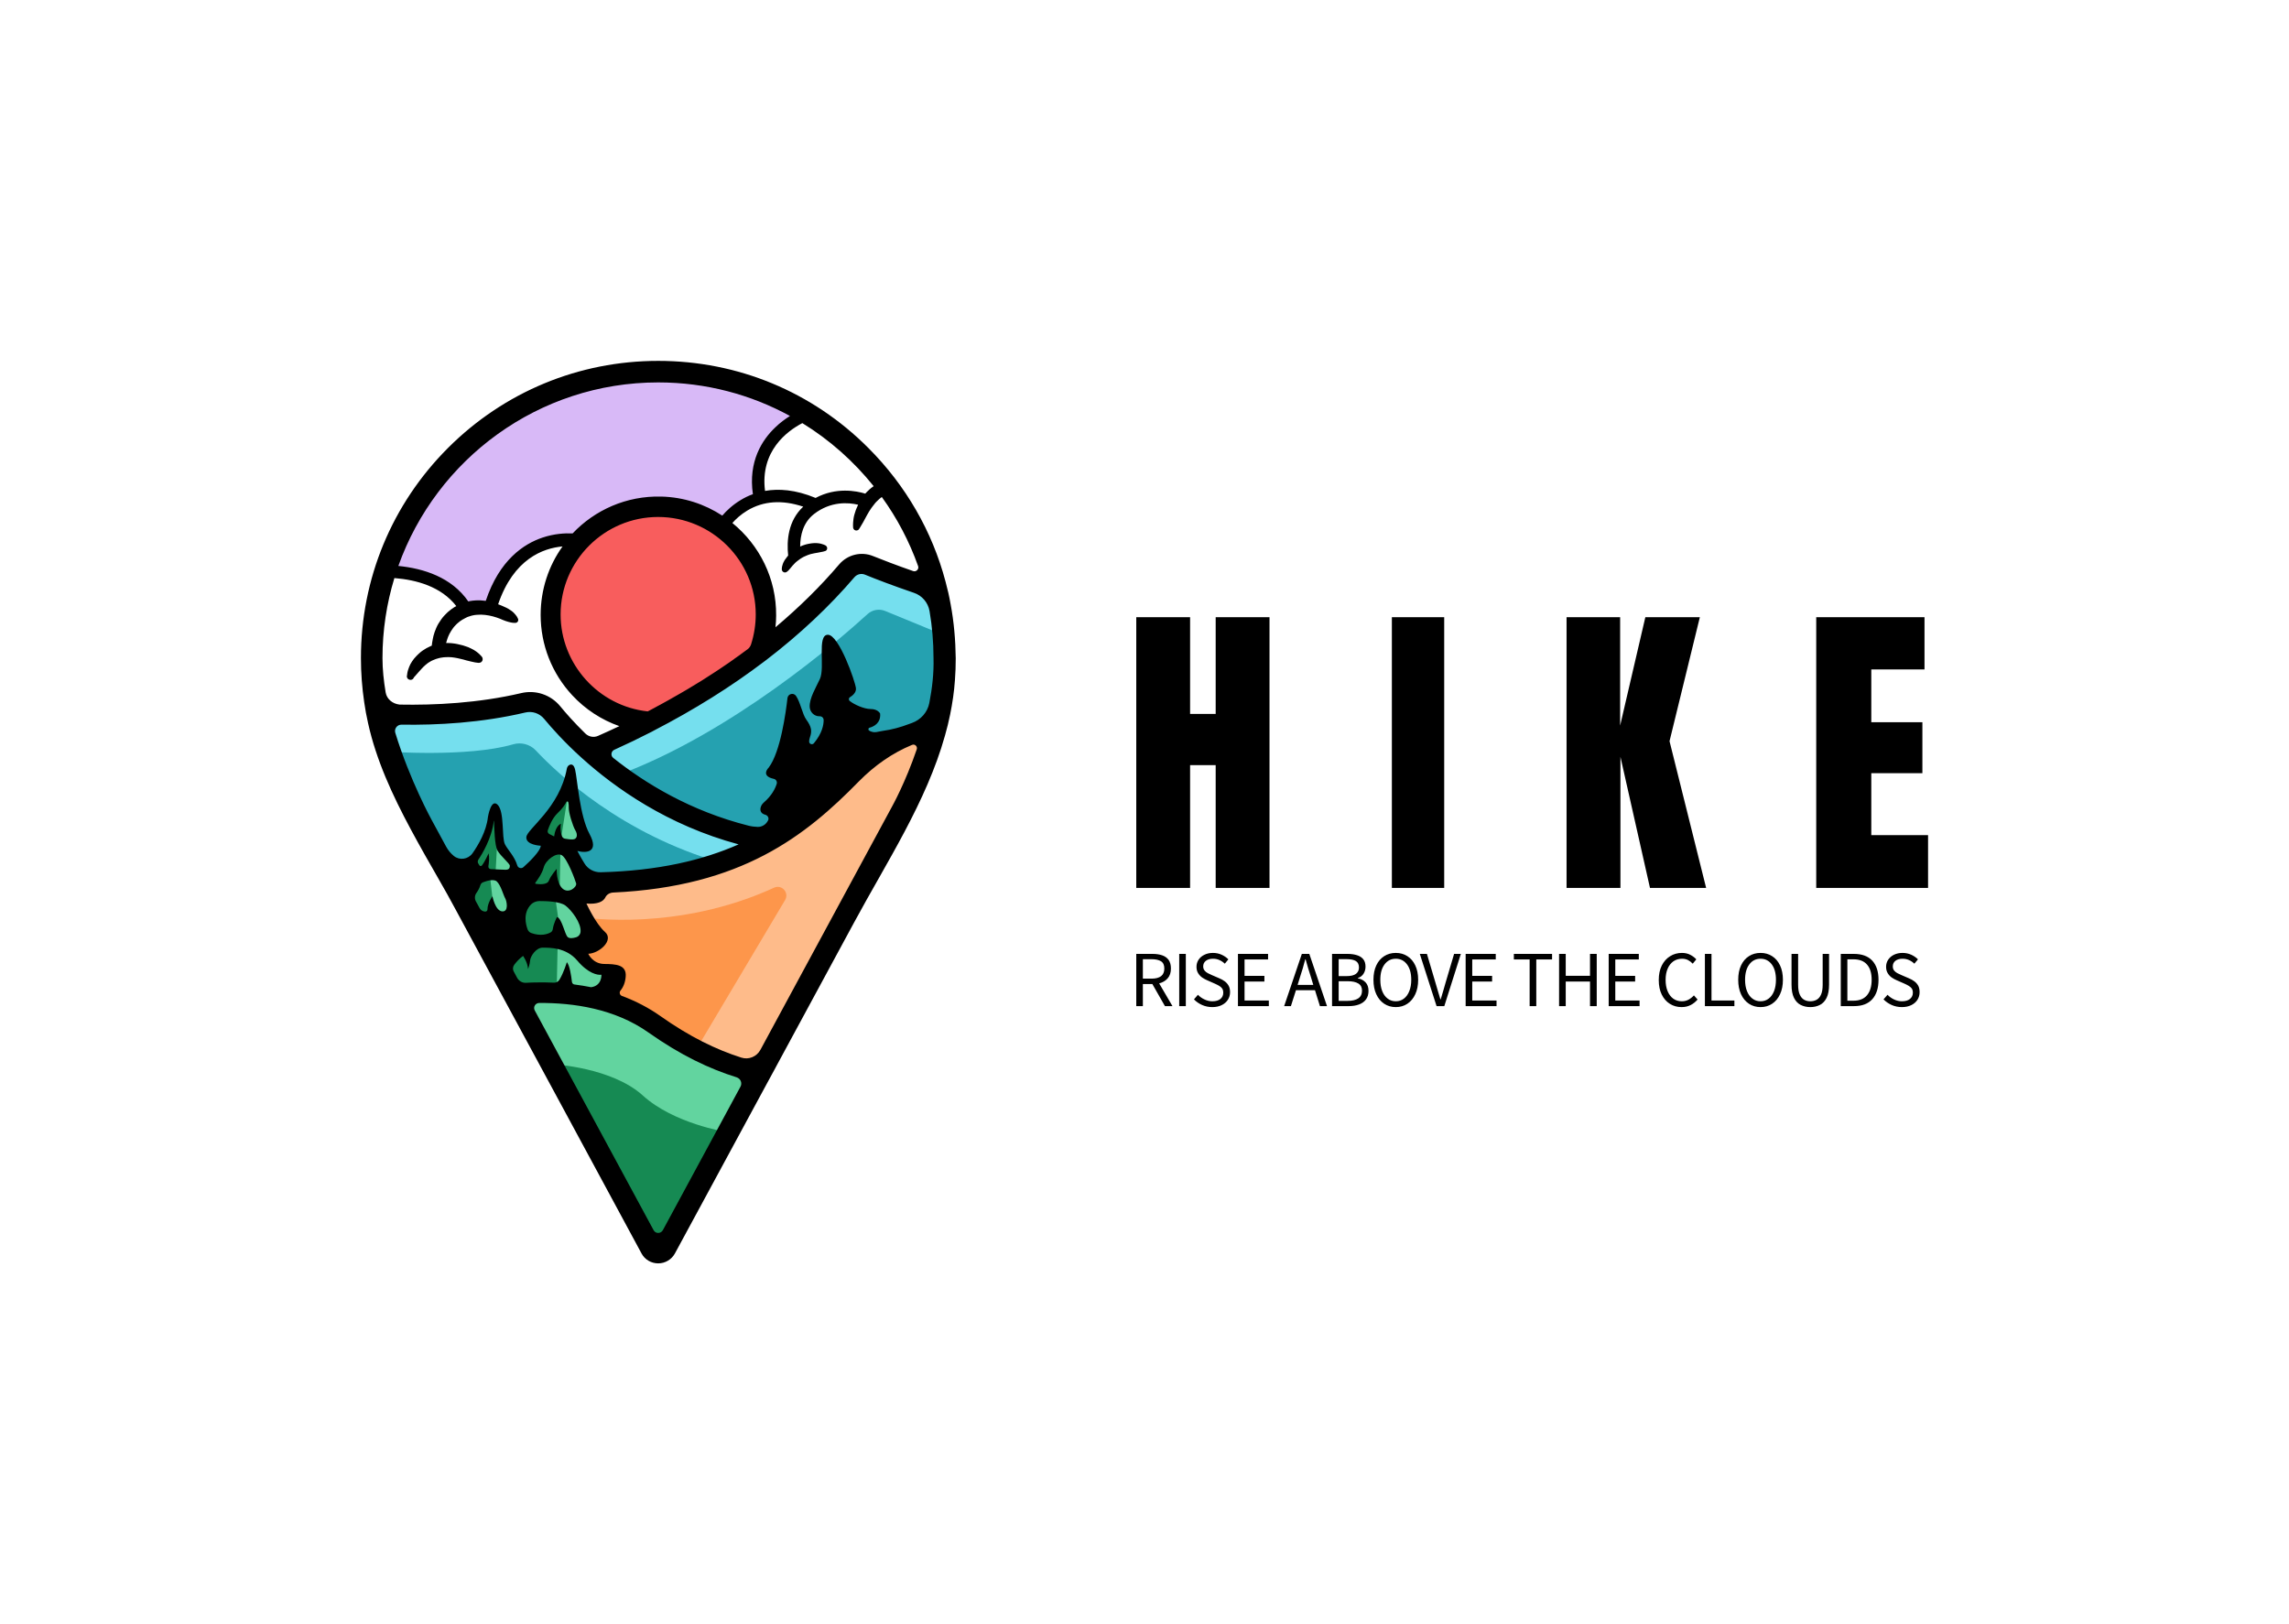 <svg xmlns="http://www.w3.org/2000/svg" viewBox="20 129.97 443.928 315.06"><rect x="20" y="129.97" width="443.928" height="315.06" fill="#333333" stroke="none"/><rect height="100%" width="100%" x="20" y="129.97" fill="#ffffff"/> <g transform="rotate(0 147.678 287.5)"><svg xmlns="http://www.w3.org/2000/svg" xmlns:xlink="http://www.w3.org/1999/xlink" version="1.1" id="Layer_4" x="90" y="199.97" viewBox="237.8 102 524.6 796.1" xml:space="preserve" height="175.06" width="115.356" preserveAspectRatio="xMinYMin" enable-background="new 0 0 1000 1000" style="overflow: visible;"><path id="XMLID_1_" class="st0" d="M380,661.6c0,0,60.5-9.8,109,21.5s98,44,98,44l-84.5,158l-14-3.5l-112-217.5L380,661.6z" style="fill: #168A53; fill-opacity: 1;"></path><path id="XMLID_29_" class="st1" d="M408.5,722.6c0,0,50.8,2.8,78,27.5s73,32,73,32l27-48.5c0,0-33.5-13-53-22.5s-71-40.5-71-40.5   s-77.3-11.5-78.5-9s3,27.5,3,27.5L408.5,722.6z" style="fill: #62D49F; fill-opacity: 1;"></path><path id="XMLID_31_" class="st2" d="M424.5,621.1c0,0,18.3,2.8,15.5-9s-14.5-36.5-14.5-36.5l21.5-13.5c0,0,103.5,0.8,151-36.5   s107.5-104.2,141.5-95c0,0,2,27-7,43s-143,255-143,255s-42.8-7.5-60.5-20s-70-40.5-70-40.5l-4.5-9l7-17l-12-2.5l-14.5-8   L424.5,621.1z" style="fill: #FD964B; fill-opacity: 1;"></path><path id="XMLID_32_" class="st3" d="M435.5,593.1c0,0,81.8,12.6,166.7-26.4c6.8-3.1,13.5,4.4,9.7,10.9L534,708.6l34.5,16.5l21,3.5   l152-274l-2-24c0,0-32.3-0.8-48,12.5s-74.5,76.7-100.5,88s-83,27-83,27l-59,7.5l-23.5,10L435.5,593.1z" style="fill: #FEBB8A; fill-opacity: 1;"></path><circle id="XMLID_33_" class="st0" cx="500.4" cy="328.7" r="94.6" style="fill: #F85D5D; fill-opacity: 1;"></circle><path id="XMLID_30_" class="st4" d="M262,411.6c0,0,99,0.5,127.7-10c0,0,66.8,68.5,90.7,77.3c23.8,8.8,115.3,46,115.3,46    S483.2,564.1,463,564.6s-29-7-29-7l-11.7-26.3l13-5.7l-12.3-45L398,515l-5.7,7.3l11.3,6.3l-22,26.3l-8-3l-7.7-14.3l-5.7-9.3    l-3.7-31.3l-5.3,17.3l-6,12.7L333,544.6l-19.7,4.7C313.3,549.3,257,456.6,262,411.6z" style="fill: #25A1B0; fill-opacity: 1;"></path><path id="XMLID_34_" class="st4" d="M445.3,445.6c0,0,111.8-55,136.3-77.7c24.5-22.7,92.3-85.3,92.3-85.3l69.7,22    c0,0,20.5,91.2-3.3,119.7c0,0-34.8,11-52.3,22.3s-55.5,61.2-69.7,68.3c-14.2,7.2-33.3,7.7-33.3,7.7S463.7,478,445.3,445.6z" style="fill: #25A1B0; fill-opacity: 1;"></path><path id="XMLID_35_" class="st5" d="M260,446.6c0,0,71.7,5.4,112.2-6.4c7-2,14.6,0,19.7,5.3C412,467,468,519.3,555,544.6l43-19    c0,0-127.5-34.7-186-102.5l-19.5-21.5c0,0-58.5,7-87,9.5s-49.5,2.5-49.5,2.5L260,446.6z" style="fill: #75DFEE; fill-opacity: 1;"></path><path id="XMLID_36_" class="st5" d="M448.5,442.1c0,0,143.5-71.5,225.5-159.5l35.5,8l36,19l4.5,33.5l-49.9-20.5    c-5.2-2.1-11.2-1.1-15.4,2.7C659.2,348.6,564.3,430.7,464,467.6L448.5,442.1z" style="fill: #75DFEE; fill-opacity: 1;"></path><path id="XMLID_40_" class="st6" d="M261,287.1c0,0,47.5,0.8,69.5,33l21.5,0.5c0,0,10-63.3,75-60c0,0-53.3,70.8,0,125l55,38    l-41,20l-48-40c0,0-114.5,19.3-137,10C256,413.6,229,342.4,261,287.1z" style="fill: #FFFFFF; fill-opacity: 1;"></path><path id="XMLID_37_" class="st6" d="M556,245.1l34-24c0,0-15.8-49.8,40-70.5c0,0,81.3,48,110,143l-1.5,7l-62-19.5l-72.5,66    l-10,0.5C594,347.6,602.3,290.9,556,245.1z" style="fill: #FFFFFF; fill-opacity: 1;"></path><path id="XMLID_41_" class="st7" d="M261,285.1c0,0,53.3,7.8,69.5,35l21.5,0.5c0,0,12-60.5,75-60l52-29l40.5,1.5l32,16l22.5-17.5   l17.5-7.5l-3-25.5l7.5-18l21-25.5l13-8c0,0-84-56.3-180-32.5S293.5,219.1,293.5,219.1L264,271.6L261,285.1z" style="fill: #D8B9F7; fill-opacity: 1;"></path><polygon id="XMLID_42_" class="st8" points="334.5,546.9 341,533.1 350.8,515.1 355.8,500.4 359,521.9 362,531.9 373.7,552    381.5,553.6 400.3,538.1 403.7,528.6 393.8,519.9 421.5,479.4 427.3,492.6 432.8,525.1 423.8,529.6 427.3,542.9 438.5,568.9    428.3,577.9 440.3,609.1 430.3,622.6 442.3,636.1 461.5,642.1 450,663.6 393.3,660.4 375,659.9 330,577.1  " style="fill: #168A53; fill-opacity: 1;"></polygon><polygon id="XMLID_43_" class="st9" points="358.5,517.6 356.5,554.1 351.5,555.6 355.3,589.1 367,592.9 377,578.6 375.8,556.6     373,547.4 368.8,539.6 362,531.9   " style="fill: #62D49F; fill-opacity: 1;"></polygon><polygon id="XMLID_44_" class="st9" points="420,486.9 414,525.4 413.8,533.4 413,571.4 409,573.9 414,609.1 411.3,616.6     410.5,654.9 440.8,661.9 456.8,649.4 460,642.1 444.3,635.6 431.5,623.6 439.8,613.4 430.5,582.9 434.8,569.4 431,551.9     422.3,531.3 433.5,526.4 434,521.4 425.3,496.6 421.8,486.4   " style="fill: #62D49F; fill-opacity: 1;"></polygon><path id="XMLID_19_" class="st10" d="M757.9,316.7c-1.2-6.8-2.7-13.4-4.5-20c-11.7-44.2-34.9-84.7-68.1-117.9   C635.9,129.2,570,102,500,102s-135.9,27.3-185.4,76.8c-49.5,49.5-76.8,115.4-76.8,185.4c0,13.1,1,26.1,2.9,39   c0.9,6.2,2,12.3,3.4,18.4c1.8,8.1,4,16.1,6.6,24c10.4,31.9,26.7,62.3,43.5,92.2c3.9,6.9,7.8,13.7,11.7,20.5   c5.4,9.4,10.7,18.8,15.7,28.2c12,22.3,24.1,44.5,36.1,66.8c3.1,5.7,6.2,11.3,9.2,17c8.4,15.5,16.7,30.9,25.1,46.4   c21.5,39.7,42.9,79.3,64.3,119c9.7,17.9,19.4,35.8,29,53.7c0,0,0,0,0,0c2.9,5.4,8.5,8.7,14.7,8.7c6.1,0,11.7-3.3,14.7-8.7   c8.9-16.4,17.8-32.9,26.7-49.3c17.9-33.2,35.8-66.3,53.8-99.4c2.7-4.9,5.3-9.8,8-14.7c0.3-0.6,0.7-1.3,1-1.9   c22.8-42.2,45.6-84.4,68.5-126.6c28.7-53.2,63.8-106.4,80.2-164.9c1.8-6.2,3.3-12.5,4.6-18.8c2-9.9,3.5-20,4.2-30.2   c0.5-6.4,0.7-12.8,0.7-19.2C762.2,348.1,760.8,332.2,757.9,316.7z M692.7,226c0.8-0.8,1.6-1.5,2.3-2.2c0.4-0.4,0.8-0.6,1.1-0.9   c0.4-0.3,0.7-0.6,1.1-0.8c0,0,0,0,0,0c13.4,18.5,24.2,39,32,60.9c1,2.7-1.7,5.4-4.4,4.4c-14.8-5.1-27.2-10-35.3-13.2   c-10.5-4.3-22.5-1.3-29.9,7.3c-16.4,19.3-35.3,37.9-56.2,55.5c0.4-3.4,0.6-6.9,0.6-10.3c0.3-32.8-14.8-62.3-38.6-81.7   c3-3.4,7.4-7.5,13.2-11c14.2-8.5,30.7-9.6,49.3-3.4c-13.4,12.4-14.7,30.1-13.3,43.1c-0.4,0.5-0.8,0.9-1.1,1.4   c-0.4,0.5-0.8,1.1-1.2,1.6c-0.2,0.2-0.3,0.5-0.5,0.7l-0.3,0.4l-0.2,0.4c-0.6,1-1.1,2-1.4,2.9c-0.3,0.9-0.5,1.7-0.7,2.4   c-0.1,0.7-0.2,1.3-0.2,1.7c0,0.2,0,0.4,0,0.5c0,0.1,0,0.2,0,0.2l0,0.3c0.1,0.7,0.4,1.3,1,1.8c1.2,1,2.9,0.8,3.9-0.3   c0,0,0,0,0.1-0.1c0.1,0,0.2-0.1,0.3-0.2c0.2-0.2,0.5-0.5,0.9-0.9c0.4-0.4,0.8-0.9,1.3-1.5c0.5-0.6,1-1.2,1.6-1.9   c0.3-0.4,0.6-0.8,1-1.1c0.3-0.4,0.6-0.7,1-1.1c0.7-0.8,1.5-1.5,2.4-2.2c0.9-0.7,1.8-1.4,2.7-2c1-0.7,2-1.2,3-1.8   c1-0.5,2.1-1,3.2-1.4c0.5-0.2,1.1-0.4,1.6-0.6c0.5-0.2,1.1-0.4,1.6-0.5c1.1-0.3,2.1-0.5,3.2-0.7c1-0.2,2-0.4,2.9-0.5   c1.8-0.3,3.5-0.7,4.6-0.9c1.2-0.3,1.8-0.5,1.8-0.5l0.1,0c0.6-0.2,1.2-0.6,1.5-1.2c0.7-1.3,0.3-2.9-1-3.7c0,0-0.2-0.1-0.5-0.3   c-0.3-0.2-0.8-0.4-1.4-0.6c-1.3-0.5-3.1-1-5.4-1.2c-1.2-0.1-2.4-0.1-3.7,0c-1.3,0.1-2.7,0.3-4.2,0.6c-0.7,0.1-1.5,0.3-2.2,0.5   c-0.7,0.2-1.5,0.4-2.2,0.7c-1,0.3-2,0.8-2.9,1.2c0-9.9,2.6-21.2,12.2-28.7c14.8-11.5,30.5-10.2,38.9-8.2c-0.1,0.2-0.2,0.4-0.3,0.7   c-0.6,1.4-1.3,2.8-1.8,4.2c-1,2.8-1.7,5.4-2,7.7c-0.3,2.3-0.4,4.2-0.4,5.6c0,1.4,0.1,2.1,0.1,2.1c0.1,0.7,0.5,1.4,1.1,1.9   c1.3,0.9,3.1,0.7,4-0.6l0,0c0,0,0.5-0.6,1.1-1.7c0.7-1.1,1.6-2.6,2.6-4.4c1-1.8,2.1-3.8,3.3-6.1c0.6-1.1,1.2-2.2,1.9-3.3   c0.7-1.1,1.4-2.2,2.1-3.2c0.8-1,1.5-2.1,2.3-3C691.1,227.6,691.9,226.8,692.7,226z M586,325.6c0,9-1.4,17.9-4.1,26.4   c-0.6,1.8-1.6,3.3-3.1,4.4c0,0,0,0,0,0c-0.6,0.4-1.2,0.9-1.8,1.3c-1.4,1-2.7,2-4.1,3c-0.3,0.2-0.6,0.4-0.9,0.7   c-1.5,1.1-3.1,2.2-4.7,3.3c-0.3,0.2-0.6,0.4-0.9,0.7c-1.2,0.9-2.5,1.7-3.7,2.6c-2.5,1.7-5,3.4-7.5,5.1c-1.4,0.9-2.8,1.9-4.2,2.8   c-8.1,5.4-16.5,10.6-25.1,15.7c-2,1.2-4,2.3-6,3.5c-3.8,2.2-7.7,4.4-11.6,6.6c-1,0.5-1.9,1.1-2.9,1.6c-1.3,0.7-2.5,1.4-3.8,2.1   c-0.7,0.4-1.3,0.7-2.1,1.1c-1,0.5-1.9,1-2.9,1.6c-1.4,0.8-2.8,1.5-4.3,2.3c-0.5,0.3-1,0.5-1.6,0.8h0c-43.3-4.6-76.8-41.7-76.8-85.5   c0-47.4,38.6-86,86-86S586,278.2,586,325.6z M690,212.5c-0.3,0.2-0.6,0.4-0.9,0.7c-0.6,0.4-1.2,0.8-1.7,1.3   c-0.6,0.5-1.2,0.9-1.7,1.5c-0.5,0.5-1.1,1.1-1.7,1.6c-0.5,0.5-0.9,1-1.4,1.5c-7.8-2.4-25.6-5.9-43.8,3.8   c-17.8-7.4-32.7-8.3-44.6-6.2c-4.5-35.3,19.7-52.9,32.9-59.8C651.2,171.7,672.4,190.6,690,212.5z M500,121   c42.1,0,81.7,10.7,116.2,29.6c-4.1,2.6-8.7,5.9-13,10.1c-11.6,11-23.9,30-19.7,58.9c-4,1.4-7.5,3.2-10.5,5   c-7.4,4.4-12.8,9.6-16.5,13.9c-15.6-10.2-34-16.3-53.8-16.8c-30.8-0.8-58.7,11.9-78.2,32.5c-6.6-0.3-16.2,0.2-26.6,3.7   c-16.4,5.5-38,19.7-50,55.8c-2.9-0.4-5.9-0.6-9-0.4c-1.7,0.1-3.4,0.3-5.1,0.6c-0.4,0.1-0.8,0.2-1.3,0.3   c-14.8-21.4-39.5-29.1-61.7-31.3C304.4,188.6,394.4,121,500,121z M259.6,394.5c-1.7-10.2-2.8-20.5-2.8-30.3   c0-24.5,3.7-48.3,10.5-70.6c19.4,1.5,41.3,7.5,54.6,24.7c-0.1,0-0.2,0.1-0.3,0.2l-1.1,0.6l-0.3,0.2l-0.1,0l-0.3,0.2l-0.1,0.1   l-0.4,0.3c-0.6,0.4-1.2,0.8-1.8,1.2c-0.7,0.5-1.4,1.1-2.1,1.7c-0.7,0.5-1.3,1.1-1.9,1.7c-0.6,0.6-1.2,1.1-1.7,1.7   c-2.3,2.3-4,5-5.6,7.5c-1.5,2.5-2.5,5.1-3.4,7.5c-0.8,2.4-1.4,4.6-1.7,6.6c-0.2,1-0.3,1.9-0.5,2.8c-0.1,0.9-0.2,1.6-0.3,2.4   c0,0.1,0,0.1,0,0.2c-0.4,0.2-0.8,0.3-1.2,0.5c-2.5,1.1-4.8,2.4-6.8,3.8c-0.5,0.4-1,0.8-1.5,1.1c-0.5,0.4-1,0.8-1.4,1.2   c-0.4,0.4-0.9,0.8-1.3,1.2c-0.4,0.4-0.9,0.9-1.3,1.3c-1.5,1.5-2.9,3.2-3.9,4.8c-1.1,1.6-1.9,3.2-2.5,4.7c-0.6,1.5-1,2.8-1.3,3.8   c-0.3,1.1-0.4,2-0.5,2.6c-0.1,0.6-0.1,1-0.1,1c-0.6,1.7,0.3,3.5,2,4c1.7,0.6,3.5-0.3,4-2c0,0,0.2-0.1,0.5-0.5   c0.3-0.4,0.8-0.9,1.4-1.6c0.6-0.7,1.3-1.5,2.2-2.5c0.8-0.9,1.8-2,2.8-3.1c1-1.1,2.1-2.2,3.5-3.4c0.3-0.2,0.6-0.5,0.9-0.7   c0.3-0.3,0.7-0.5,1-0.8c0.3-0.3,0.7-0.5,1.1-0.7c0.4-0.2,0.7-0.5,1.1-0.7c0.8-0.4,1.5-0.9,2.4-1.2c0.8-0.4,1.7-0.7,2.5-1   c1.7-0.5,3.5-1.1,5.4-1.3c0.5-0.1,0.9-0.2,1.4-0.2l1.4-0.1c0.9-0.1,1.9,0,2.8-0.1c1.9,0,3.8,0.2,5.6,0.5c0.9,0.1,1.8,0.3,2.7,0.5   c0.5,0.1,0.9,0.2,1.3,0.3c0.4,0.1,0.9,0.2,1.3,0.3c0.9,0.2,1.7,0.4,2.5,0.6c0.8,0.2,1.6,0.5,2.4,0.7c3.1,0.8,5.8,1.4,7.8,1.8   c1,0.2,1.8,0.3,2.3,0.3c0.6,0,0.9,0.1,0.9,0.1l0,0c0.7,0,1.4-0.2,2.1-0.6c1.5-1.1,1.8-3.1,0.8-4.6c0,0-0.8-1.1-2.3-2.5   c-1.6-1.5-4-3.4-7.4-5c-0.4-0.2-0.8-0.4-1.3-0.6c-0.4-0.2-0.9-0.4-1.3-0.6c-1-0.4-2-0.7-3-1c-0.5-0.2-1-0.3-1.5-0.5   c-0.5-0.1-1.1-0.3-1.6-0.4c-1.1-0.3-2.2-0.6-3.4-0.8c-1.2-0.2-2.4-0.5-3.7-0.6c-0.6-0.1-1.3-0.1-1.9-0.2c-0.6-0.1-1.3-0.1-1.9-0.1   c-0.8,0-1.6,0-2.4,0c0-0.1,0.1-0.2,0.1-0.3c0.2-0.8,0.4-1.6,0.7-2.4c0.3-0.8,0.6-1.7,0.9-2.6c0.7-1.7,1.6-3.6,2.7-5.3   c1.1-1.8,2.4-3.6,4-5.2c0.4-0.4,0.8-0.8,1.2-1.2c0.4-0.4,0.9-0.8,1.3-1.1c0.4-0.3,0.8-0.7,1.2-1c0.6-0.4,1.2-0.8,1.8-1.2l0.4-0.3   l0,0l0.2-0.1l0.8-0.4c0.5-0.3,1-0.6,1.6-0.9l1.6-0.8c0.5-0.3,1.1-0.4,1.7-0.6c1.1-0.5,2.3-0.7,3.4-1c1.2-0.2,2.4-0.5,3.6-0.5   c2.4-0.2,4.8-0.2,7.2,0.1c2.4,0.3,4.7,0.7,6.9,1.3c2.2,0.6,4.3,1.3,6.1,2c1.9,0.8,3.6,1.6,5.2,2.1c1.6,0.6,3.1,0.9,4.3,1.2   s2.3,0.4,3.1,0.4c0.4,0,0.7,0,0.9,0c0.2,0,0.3,0,0.3,0l0.1,0c0.2,0,0.4,0,0.5-0.1c1.3-0.3,2.1-1.7,1.8-3c0,0,0-0.1-0.1-0.3   c-0.1-0.2-0.2-0.5-0.4-0.9c-0.3-0.8-1-1.8-1.9-2.9c-0.9-1.1-2.1-2.4-3.7-3.5c-0.8-0.6-1.7-1.1-2.6-1.7c-1.1-0.6-1.8-1-3-1.5   c-1.9-0.9-3.8-1.7-6-2.5c13.7-40.2,39.8-49.5,56.8-51c-12.2,17-19.3,37.9-19.3,60.4c0,26.4,9.9,51.5,27.8,70.8   c11.6,12.5,25.9,21.8,41.6,27.3c-6.3,3-12.5,5.8-18.8,8.6c-3.8,1.7-8.2,0.8-11.2-2.1c-9.8-9.6-17.3-18.1-22.1-24   c-8.4-10.2-21.7-14.7-34.6-11.6c-37.5,8.8-76.2,10.7-107.1,10.1C265.6,404.5,260.6,400.3,259.6,394.5z M319.7,538.7   c-2.7-2.2-5-5-6.7-8.1L300.2,507c0,0-19.2-34.8-32.1-76.9c-1.1-3.6,1.7-7.3,5.5-7.2c31.6,0.5,70.6-1.6,109.1-10.7   c6.2-1.5,12.6,0.7,16.6,5.5c6.7,8.1,17.9,20.7,33.2,34.5c29.1,26.3,75.5,59.4,138.4,76.3c-31.7,14-70.9,23.3-121.7,24.6   c-5.8,0.1-11.2-2.8-14.2-7.7c-3.6-5.8-6.3-11.1-6.3-11.1c8.2,2.2,19.3,1,10.7-15c-8.7-16-10.7-48.3-12.7-56.7   c-1.1-4.6-3.1-4.9-4.7-4.3c-1.4,0.5-2.3,1.9-2.6,3.4c-6.3,34.7-35.1,53.2-35.7,60.3c-0.7,7.2,12.7,7.7,12.7,7.7   c-0.2,4.6-9.6,13.8-15.3,18.9c-1.8,1.6-4.7,0.8-5.4-1.5c-2.5-8.3-8.4-13.7-10.9-18.7c-3-6-0.3-28.3-6.3-34.7   c-6-6.3-8.7,10.7-8.7,10.7c-1.4,12.7-8.5,24.7-13.7,32.1C332.2,541.8,324.7,542.8,319.7,538.7z M426.9,516.1c2.3,3.8,1.6,7.8-2,8   c-2.3,0.2-5.2-0.3-7.1-0.6c-1.3-0.2-2.3-1.1-2.8-2.4c-0.8-2.2-1.6-6-0.8-10.8c0,0-4.8,1.5-6,11.2l-4.2-2.1c-1.2-0.6-1.8-2-1.4-3.3   c1.2-3.6,4-10.8,8.7-15.2c4.1-3.8,6.5-7.5,7.7-9.8c0.4-0.7,1.5-0.6,1.7,0.3c0.3,1.3,0.5,3,0.4,4.8   C420.9,500.1,424.6,512.3,426.9,516.1z M415,538.1c4.8,2.9,11.7,21.6,12.6,24.8c0.9,3.1-6.6,9.6-12.1,4.5c-5.5-5.1-5-17.3-5-17.3   s-5.2,5.8-7,10.5c-1.5,3.8-8.9,3.1-11.5,2.7c-0.4-0.1-0.6-0.6-0.4-0.9c1.6-2.1,6-8.2,7.4-13.5C400.7,542.3,410.3,535.2,415,538.1z    M395,578.5c6.1,0,18.3,0.3,23.2,4c5.4,4.1,14,15.4,13.3,23.1c-0.2,2.3-1.8,4.3-4.1,4.9c-2.3,0.7-5.7,1.3-7.3-0.3   c-2.6-2.5-5.1-16.6-9.4-17.6c0,0-3,5.6-3.7,10.7c-0.2,1.2-0.8,2.2-1.8,2.8c-2.7,1.5-8.6,3.7-17.2,0.6c-1.5-0.5-2.6-1.7-3.2-3.2   c-1.7-4.5-4.2-14.6,3.1-22.1C389.8,579.6,392.3,578.6,395,578.5z M362.3,587.6c-6.1-0.6-8.5-13.3-8.5-13.3s-4.4,5.8-4.4,11.6   c0,1.1-0.9,1.9-1.9,1.9c-2.1,0-4-1.2-5-3l-3.3-6c-1.3-2.4-1.1-5.3,0.5-7.5c1.2-1.7,2.6-4,3.4-6.7c0.4-1.3,1.3-2.3,2.5-2.7   c3.2-1.2,9.3-3.1,12-0.7c3.6,3.3,5.8,12.1,7.4,14.8C366.5,578.6,368.3,588.2,362.3,587.6z M365.5,550.9c-2.3,0-9.4-0.4-13.3-0.6   c-1.3-0.1-2.2-1.3-2-2.5c0.5-2.9,1-7.7,0.2-11.4c0,0-3.1,7.1-5.9,10.7c-0.6,0.7-1.8,0.7-2.2-0.1l-1-1.6c-0.7-1.1-0.6-2.5,0.1-3.5   c3.2-4.7,11.7-18.5,13.6-34.1c0-0.1,0.2-0.1,0.2,0c0.1,5.6,0.6,22,3,26.1c2.8,5,10.8,11.4,10.9,13.4   C369.1,549.2,368.7,550.8,365.5,550.9z M375.5,646.1l-2.9-5.4c-1.1-2-0.9-4.3,0.5-6.1c1.8-2.4,4.5-5.4,7.7-7.7c0,0,4,5.5,4.4,11.6   c0,0,1.6-4.2,1.8-7.6c0.2-3.4,5.1-11.4,11.2-11.3c6.1,0.1,20.4-0.3,30.3,11.3c9.8,11.6,18.1,13.1,21.4,12.6c0,0,0.6,9.7-9.1,11h0   c-4.8-1-9.7-1.7-14.7-2.4c-1.1-0.1-2-1-2.2-2.2c-0.6-5.4-2-14.7-4.5-17.5c0,0-2.7,9.3-6.6,15.6c-1,1.6-2.8,2.6-4.7,2.5   c-5.5-0.3-11.1-0.3-16.8-0.2c-2.6,0.1-5.1,0.1-7.6,0.3C380.2,650.9,377.1,649.1,375.5,646.1z M572.5,742.3l-68.4,126.5   c-1.8,3.3-6.5,3.3-8.2,0L391.1,675c-1.6-3,0.5-6.5,3.9-6.6c30-0.2,66.6,5,96.3,26c28.3,20,54,32.2,77.9,39.6   C572.7,735.2,574.3,739.1,572.5,742.3z M728,444.7c-10.1,29.5-21.6,50.1-21.6,50.1L590.1,709.8c-3.3,6-10.3,8.9-16.8,6.8   c-22-7-45.5-18.3-71.6-36.8c-10.1-7.1-21.3-13-33.7-17.6c-1.9-0.7-2.6-3.1-1.3-4.7c2.6-3.2,4.2-7.3,4.6-12.2   c1-10.8-8.8-11.2-19-11.3c-10.2-0.2-14-9-14-9c9.7-0.3,23-12,14.7-19.3s-16.3-25-16.3-25c10,0.8,14.9-1.8,16.7-5.5   c1.2-2.5,3.9-4,6.6-4.2c113.7-5.2,170-50.1,216.9-98c14.1-14.3,29.7-25.1,46.8-32.2C726.3,439.6,728.9,442.1,728,444.7z    M739.1,403.8c-1.6,8.2-7.5,14.8-15.3,17.6c-0.8,0.3-1.7,0.6-2.5,0.9c-7.5,2.9-15.3,5-23.3,6.1c-1.3,0.2-2.6,0.4-3.8,0.7   c-4,1-6.6,0.1-8.2-1c-1-0.7-0.8-2.2,0.4-2.5c3.7-1,10.1-4.1,9.3-12.5c0,0-1.8-4-8.5-4c-5.5,0-14.2-3.8-18.3-7.1   c-1.1-0.9-1-2.6,0.2-3.3c2.3-1.4,5.6-4.1,5.3-7.8c-0.5-5.8-15-47.4-24.8-47.3s-2.3,28.8-7,39c-3.6,7.8-9.3,16.9-9,24.6   c0.2,4.6,4,8.4,8.6,8.3c0,0,0.1,0,0.1,0c2-0.1,3.6,1.4,3.6,3.4c0,4.3-1.3,11.6-8.6,20.4c-1.4,1.7-4.2,0.7-4.2-1.5   c0-1.1,0.2-2.3,0.7-3.7c1.9-5.4,1.6-9.1-3.3-15.8c-3.3-4.5-5.2-15.4-9-20.8c-2.2-3.1-7-1.8-7.5,1.9c-1.4,12.4-6.1,47.5-16.5,61.3   c0,0-7.7,7.4,4.4,10c2,0.4,3.2,2.5,2.6,4.4c-1.2,3.9-4.2,10.3-11.4,16.5c-1.4,1.2-2.4,2.8-2.8,4.5c-0.5,2.3-0.1,5.2,4.2,6.3   c2.2,0.6,3.4,3,2.4,5c0,0,0,0.1-0.1,0.1c-1.7,3.5-5.3,5.7-9.1,5.6c-2.7-0.1-5.4-0.4-8.1-1.1c-51.1-12.9-91.1-37.3-119.3-59.8   c-2.4-1.9-1.9-5.8,0.9-7.1c11.1-5,22.1-10.3,33-15.9h0l1.1-0.6l1.1-0.6c35.2-18.2,67.9-38.6,97.1-60.8l2-1.5v0   c29.5-22.6,55.5-47.1,77.5-72.8c2.3-2.7,6.1-3.7,9.4-2.3c9.5,3.9,24.9,9.8,43.1,16c7.2,2.4,12.5,8.6,13.8,16.1   c2.3,13.4,3.5,27.2,3.5,41.3C743.2,377.5,741.6,390.9,739.1,403.8z" style="fill: #000000; fill-opacity: 1;"></path></svg></g> <g transform="rotate(0 316.328 320.064)"><svg y="314.809" viewBox="1.39 4.88 151.92 10.51" x="240.368" height="10.51" width="151.92" style="overflow: visible;"><g fill="#000000" fill-opacity="1" style=""><path d="M2.67 15.20L1.39 15.20L1.39 5.07L4.56 5.07Q5.59 5.07 6.40 5.34Q7.20 5.61 7.66 6.23Q8.11 6.86 8.11 7.91L8.11 7.91Q8.11 9.09 7.49 9.80Q6.88 10.52 5.83 10.79L5.83 10.79L8.41 15.20L6.95 15.20L4.51 10.92L2.67 10.92L2.67 15.20ZM2.67 6.10L2.67 9.87L4.37 9.87Q5.56 9.87 6.20 9.39Q6.83 8.90 6.83 7.91L6.83 7.91Q6.83 6.91 6.20 6.51Q5.56 6.10 4.37 6.10L4.37 6.10L2.67 6.10ZM11.00 15.20L9.72 15.20L9.72 5.07L11.00 5.07L11.00 15.20ZM16.13 15.39L16.13 15.39Q15.07 15.39 14.15 14.98Q13.24 14.57 12.58 13.89L12.58 13.89L13.35 13.00Q13.89 13.57 14.63 13.91Q15.36 14.26 16.15 14.26L16.15 14.26Q17.15 14.26 17.71 13.81Q18.26 13.35 18.26 12.61L18.26 12.61Q18.26 12.08 18.04 11.77Q17.82 11.47 17.44 11.25Q17.06 11.03 16.58 10.82L16.58 10.82L15.13 10.18Q14.65 9.98 14.18 9.66Q13.71 9.33 13.39 8.82Q13.07 8.31 13.07 7.57L13.07 7.57Q13.07 6.80 13.48 6.19Q13.89 5.58 14.62 5.23Q15.34 4.88 16.26 4.88L16.26 4.88Q17.17 4.88 17.94 5.23Q18.71 5.58 19.25 6.13L19.25 6.13L18.56 6.97Q18.09 6.52 17.53 6.27Q16.97 6.01 16.26 6.01L16.26 6.01Q15.41 6.01 14.89 6.41Q14.37 6.81 14.37 7.49L14.37 7.49Q14.37 7.97 14.63 8.29Q14.88 8.61 15.27 8.81Q15.65 9.01 16.05 9.18L16.05 9.18L17.49 9.80Q18.08 10.04 18.55 10.39Q19.02 10.74 19.30 11.24Q19.58 11.74 19.58 12.50L19.58 12.50Q19.58 13.30 19.16 13.96Q18.74 14.62 17.97 15.00Q17.20 15.39 16.13 15.39ZM27.10 15.20L21.11 15.20L21.11 5.07L26.95 5.07L26.95 6.15L22.39 6.15L22.39 9.33L26.24 9.33L26.24 10.43L22.39 10.43L22.39 14.11L27.10 14.11L27.10 15.20ZM33.16 9.53L33.16 9.53L32.68 11.08L35.72 11.08L35.25 9.53Q34.97 8.68 34.72 7.84Q34.47 7.00 34.23 6.12L34.23 6.12L34.16 6.12Q33.93 7.00 33.69 7.84Q33.44 8.68 33.16 9.53ZM31.38 15.20L30.07 15.20L33.50 5.07L34.95 5.07L38.38 15.20L37.01 15.20L36.05 12.11L32.36 12.11L31.38 15.20ZM42.59 15.20L39.36 15.20L39.36 5.07L42.37 5.07Q43.40 5.07 44.18 5.32Q44.97 5.56 45.41 6.10Q45.85 6.64 45.85 7.54L45.85 7.54Q45.85 8.30 45.47 8.91Q45.09 9.52 44.36 9.75L44.36 9.75L44.36 9.81Q45.27 9.98 45.85 10.58Q46.43 11.19 46.43 12.24L46.43 12.24Q46.43 13.23 45.95 13.89Q45.46 14.56 44.59 14.88Q43.73 15.20 42.59 15.20L42.59 15.20ZM40.64 6.09L40.64 9.38L42.14 9.38Q43.44 9.38 44.01 8.93Q44.58 8.48 44.58 7.71L44.58 7.71Q44.58 6.83 43.98 6.46Q43.39 6.09 42.20 6.09L42.20 6.09L40.64 6.09ZM40.64 10.37L40.64 14.18L42.40 14.18Q43.71 14.18 44.44 13.70Q45.17 13.21 45.17 12.19L45.17 12.19Q45.17 11.25 44.45 10.81Q43.73 10.37 42.40 10.37L42.40 10.37L40.64 10.37ZM51.72 15.39L51.72 15.39Q50.45 15.39 49.47 14.74Q48.49 14.09 47.94 12.90Q47.39 11.71 47.39 10.09L47.39 10.09Q47.39 8.47 47.94 7.30Q48.49 6.13 49.47 5.51Q50.45 4.88 51.72 4.88L51.72 4.88Q53.00 4.88 53.97 5.51Q54.95 6.13 55.50 7.30Q56.06 8.47 56.06 10.09L56.06 10.09Q56.06 11.71 55.50 12.90Q54.95 14.09 53.97 14.74Q53.00 15.39 51.72 15.39ZM51.72 14.26L51.72 14.26Q52.63 14.26 53.30 13.74Q53.97 13.23 54.34 12.29Q54.72 11.36 54.72 10.09L54.72 10.09Q54.72 8.20 53.90 7.11Q53.08 6.01 51.72 6.01L51.72 6.01Q50.36 6.01 49.54 7.11Q48.72 8.20 48.72 10.09L48.72 10.09Q48.72 11.36 49.09 12.29Q49.46 13.23 50.14 13.74Q50.82 14.26 51.72 14.26ZM61.13 15.20L59.63 15.20L56.38 5.07L57.76 5.07L59.38 10.54Q59.66 11.43 59.87 12.21Q60.08 13.00 60.37 13.89L60.37 13.89L60.43 13.89Q60.71 13.00 60.93 12.21Q61.14 11.43 61.41 10.54L61.41 10.54L63.03 5.07L64.34 5.07L61.13 15.20ZM71.26 15.20L65.27 15.20L65.27 5.07L71.11 5.07L71.11 6.15L66.55 6.15L66.55 9.33L70.40 9.33L70.40 10.43L66.55 10.43L66.55 14.11L71.26 14.11L71.26 15.20ZM78.97 15.20L77.68 15.20L77.68 6.15L74.62 6.15L74.62 5.07L82.03 5.07L82.03 6.15L78.97 6.15L78.97 15.20ZM84.68 15.20L83.39 15.20L83.39 5.07L84.68 5.07L84.68 9.32L89.39 9.32L89.39 5.07L90.69 5.07L90.69 15.20L89.39 15.20L89.39 10.43L84.68 10.43L84.68 15.20ZM99.00 15.20L93.01 15.20L93.01 5.07L98.85 5.07L98.85 6.15L94.29 6.15L94.29 9.33L98.14 9.33L98.14 10.43L94.29 10.43L94.29 14.11L99.00 14.11L99.00 15.20ZM107.14 15.39L107.14 15.39Q105.88 15.39 104.88 14.76Q103.88 14.14 103.30 12.96Q102.72 11.79 102.72 10.14L102.72 10.14Q102.72 8.50 103.31 7.32Q103.90 6.15 104.92 5.52Q105.94 4.88 107.22 4.88L107.22 4.88Q108.15 4.88 108.86 5.26Q109.57 5.64 110.00 6.13L110.00 6.13L109.31 6.97Q108.91 6.54 108.40 6.27Q107.89 6.01 107.24 6.01L107.24 6.01Q106.28 6.01 105.56 6.51Q104.84 7.02 104.45 7.93Q104.05 8.84 104.05 10.11L104.05 10.11Q104.05 11.37 104.44 12.31Q104.83 13.24 105.53 13.75Q106.23 14.26 107.19 14.26L107.19 14.26Q107.92 14.26 108.49 13.95Q109.06 13.64 109.54 13.12L109.54 13.12L110.25 13.92Q109.65 14.62 108.89 15.00Q108.13 15.39 107.14 15.39ZM117.39 15.20L111.67 15.20L111.67 5.07L112.95 5.07L112.95 14.11L117.39 14.11L117.39 15.20ZM122.46 15.39L122.46 15.39Q121.19 15.39 120.21 14.74Q119.23 14.09 118.68 12.90Q118.13 11.71 118.13 10.09L118.13 10.09Q118.13 8.47 118.68 7.30Q119.23 6.13 120.21 5.51Q121.19 4.88 122.46 4.88L122.46 4.88Q123.74 4.88 124.71 5.51Q125.69 6.13 126.24 7.30Q126.80 8.47 126.80 10.09L126.80 10.09Q126.80 11.71 126.24 12.90Q125.69 14.09 124.71 14.74Q123.74 15.39 122.46 15.39ZM122.46 14.26L122.46 14.26Q123.37 14.26 124.04 13.74Q124.71 13.23 125.08 12.29Q125.45 11.36 125.45 10.09L125.45 10.09Q125.45 8.20 124.64 7.11Q123.82 6.01 122.46 6.01L122.46 6.01Q121.10 6.01 120.28 7.11Q119.46 8.20 119.46 10.09L119.46 10.09Q119.46 11.36 119.83 12.29Q120.20 13.23 120.88 13.74Q121.56 14.26 122.46 14.26ZM132.11 15.39L132.11 15.39Q131.08 15.39 130.25 14.97Q129.43 14.56 128.95 13.60Q128.47 12.64 128.47 11.02L128.47 11.02L128.47 5.07L129.75 5.07L129.75 11.05Q129.75 12.27 130.07 12.97Q130.38 13.67 130.92 13.97Q131.45 14.26 132.11 14.26L132.11 14.26Q132.79 14.26 133.33 13.97Q133.88 13.67 134.19 12.97Q134.51 12.27 134.51 11.05L134.51 11.05L134.51 5.07L135.75 5.07L135.75 11.02Q135.75 12.64 135.27 13.60Q134.79 14.56 133.97 14.97Q133.15 15.39 132.11 15.39ZM140.61 15.20L138.02 15.20L138.02 5.07L140.55 5.07Q142.90 5.07 144.12 6.37Q145.34 7.68 145.34 10.09L145.34 10.09Q145.34 12.52 144.13 13.86Q142.92 15.20 140.61 15.20L140.61 15.20ZM139.30 6.12L139.30 14.15L140.46 14.15Q142.24 14.15 143.12 13.08Q144.01 12.01 144.01 10.09L144.01 10.09Q144.01 8.17 143.12 7.15Q142.24 6.12 140.46 6.12L140.46 6.12L139.30 6.12ZM149.87 15.39L149.87 15.39Q148.80 15.39 147.89 14.98Q146.98 14.57 146.31 13.89L146.31 13.89L147.09 13.00Q147.63 13.57 148.36 13.91Q149.10 14.26 149.88 14.26L149.88 14.26Q150.89 14.26 151.44 13.81Q152.00 13.35 152.00 12.61L152.00 12.61Q152.00 12.08 151.78 11.77Q151.55 11.47 151.17 11.25Q150.80 11.03 150.32 10.82L150.32 10.82L148.86 10.18Q148.39 9.98 147.91 9.66Q147.44 9.33 147.13 8.82Q146.81 8.31 146.81 7.57L146.81 7.57Q146.81 6.80 147.22 6.19Q147.63 5.58 148.35 5.23Q149.08 4.88 149.99 4.88L149.99 4.88Q150.90 4.88 151.68 5.23Q152.45 5.58 152.99 6.13L152.99 6.13L152.29 6.97Q151.83 6.52 151.27 6.27Q150.70 6.01 149.99 6.01L149.99 6.01Q149.14 6.01 148.62 6.41Q148.11 6.81 148.11 7.49L148.11 7.49Q148.11 7.97 148.36 8.29Q148.62 8.61 149.00 8.81Q149.39 9.01 149.79 9.18L149.79 9.18L151.23 9.80Q151.82 10.04 152.29 10.39Q152.76 10.74 153.04 11.24Q153.31 11.74 153.31 12.50L153.31 12.50Q153.31 13.30 152.90 13.96Q152.48 14.62 151.71 15.00Q150.93 15.39 149.87 15.39Z" transform="translate(0, 0)"></path></g></svg></g> <g transform="rotate(0 317.148 275.947)"><svg y="249.687" viewBox="2.33 19.37 153.56 52.52" x="240.368" height="52.52" width="153.56" style="overflow: visible;"><g fill="#000000" fill-opacity="1" style=""><path d="M12.77 71.89L2.33 71.89L2.33 19.37L12.77 19.37L12.77 38.14L17.73 38.14L17.73 19.37L28.17 19.37L28.17 71.89L17.73 71.89L17.73 48.07L12.77 48.07L12.77 71.89ZM62.05 71.89L51.90 71.89L51.90 19.37L62.05 19.37L62.05 71.89ZM96.23 71.89L85.78 71.89L85.78 19.37L96.17 19.37L96.17 40.40L101.06 19.37L111.63 19.37L105.75 43.42L112.85 71.89L101.96 71.89L96.23 46.46L96.23 71.89ZM155.89 71.89L134.20 71.89L134.20 19.37L155.20 19.37L155.20 29.51L144.88 29.51L144.88 39.75L154.79 39.75L154.79 49.63L144.88 49.63L144.88 61.65L155.89 61.65L155.89 71.89Z" transform="translate(0, 0)"></path></g></svg></g></svg>